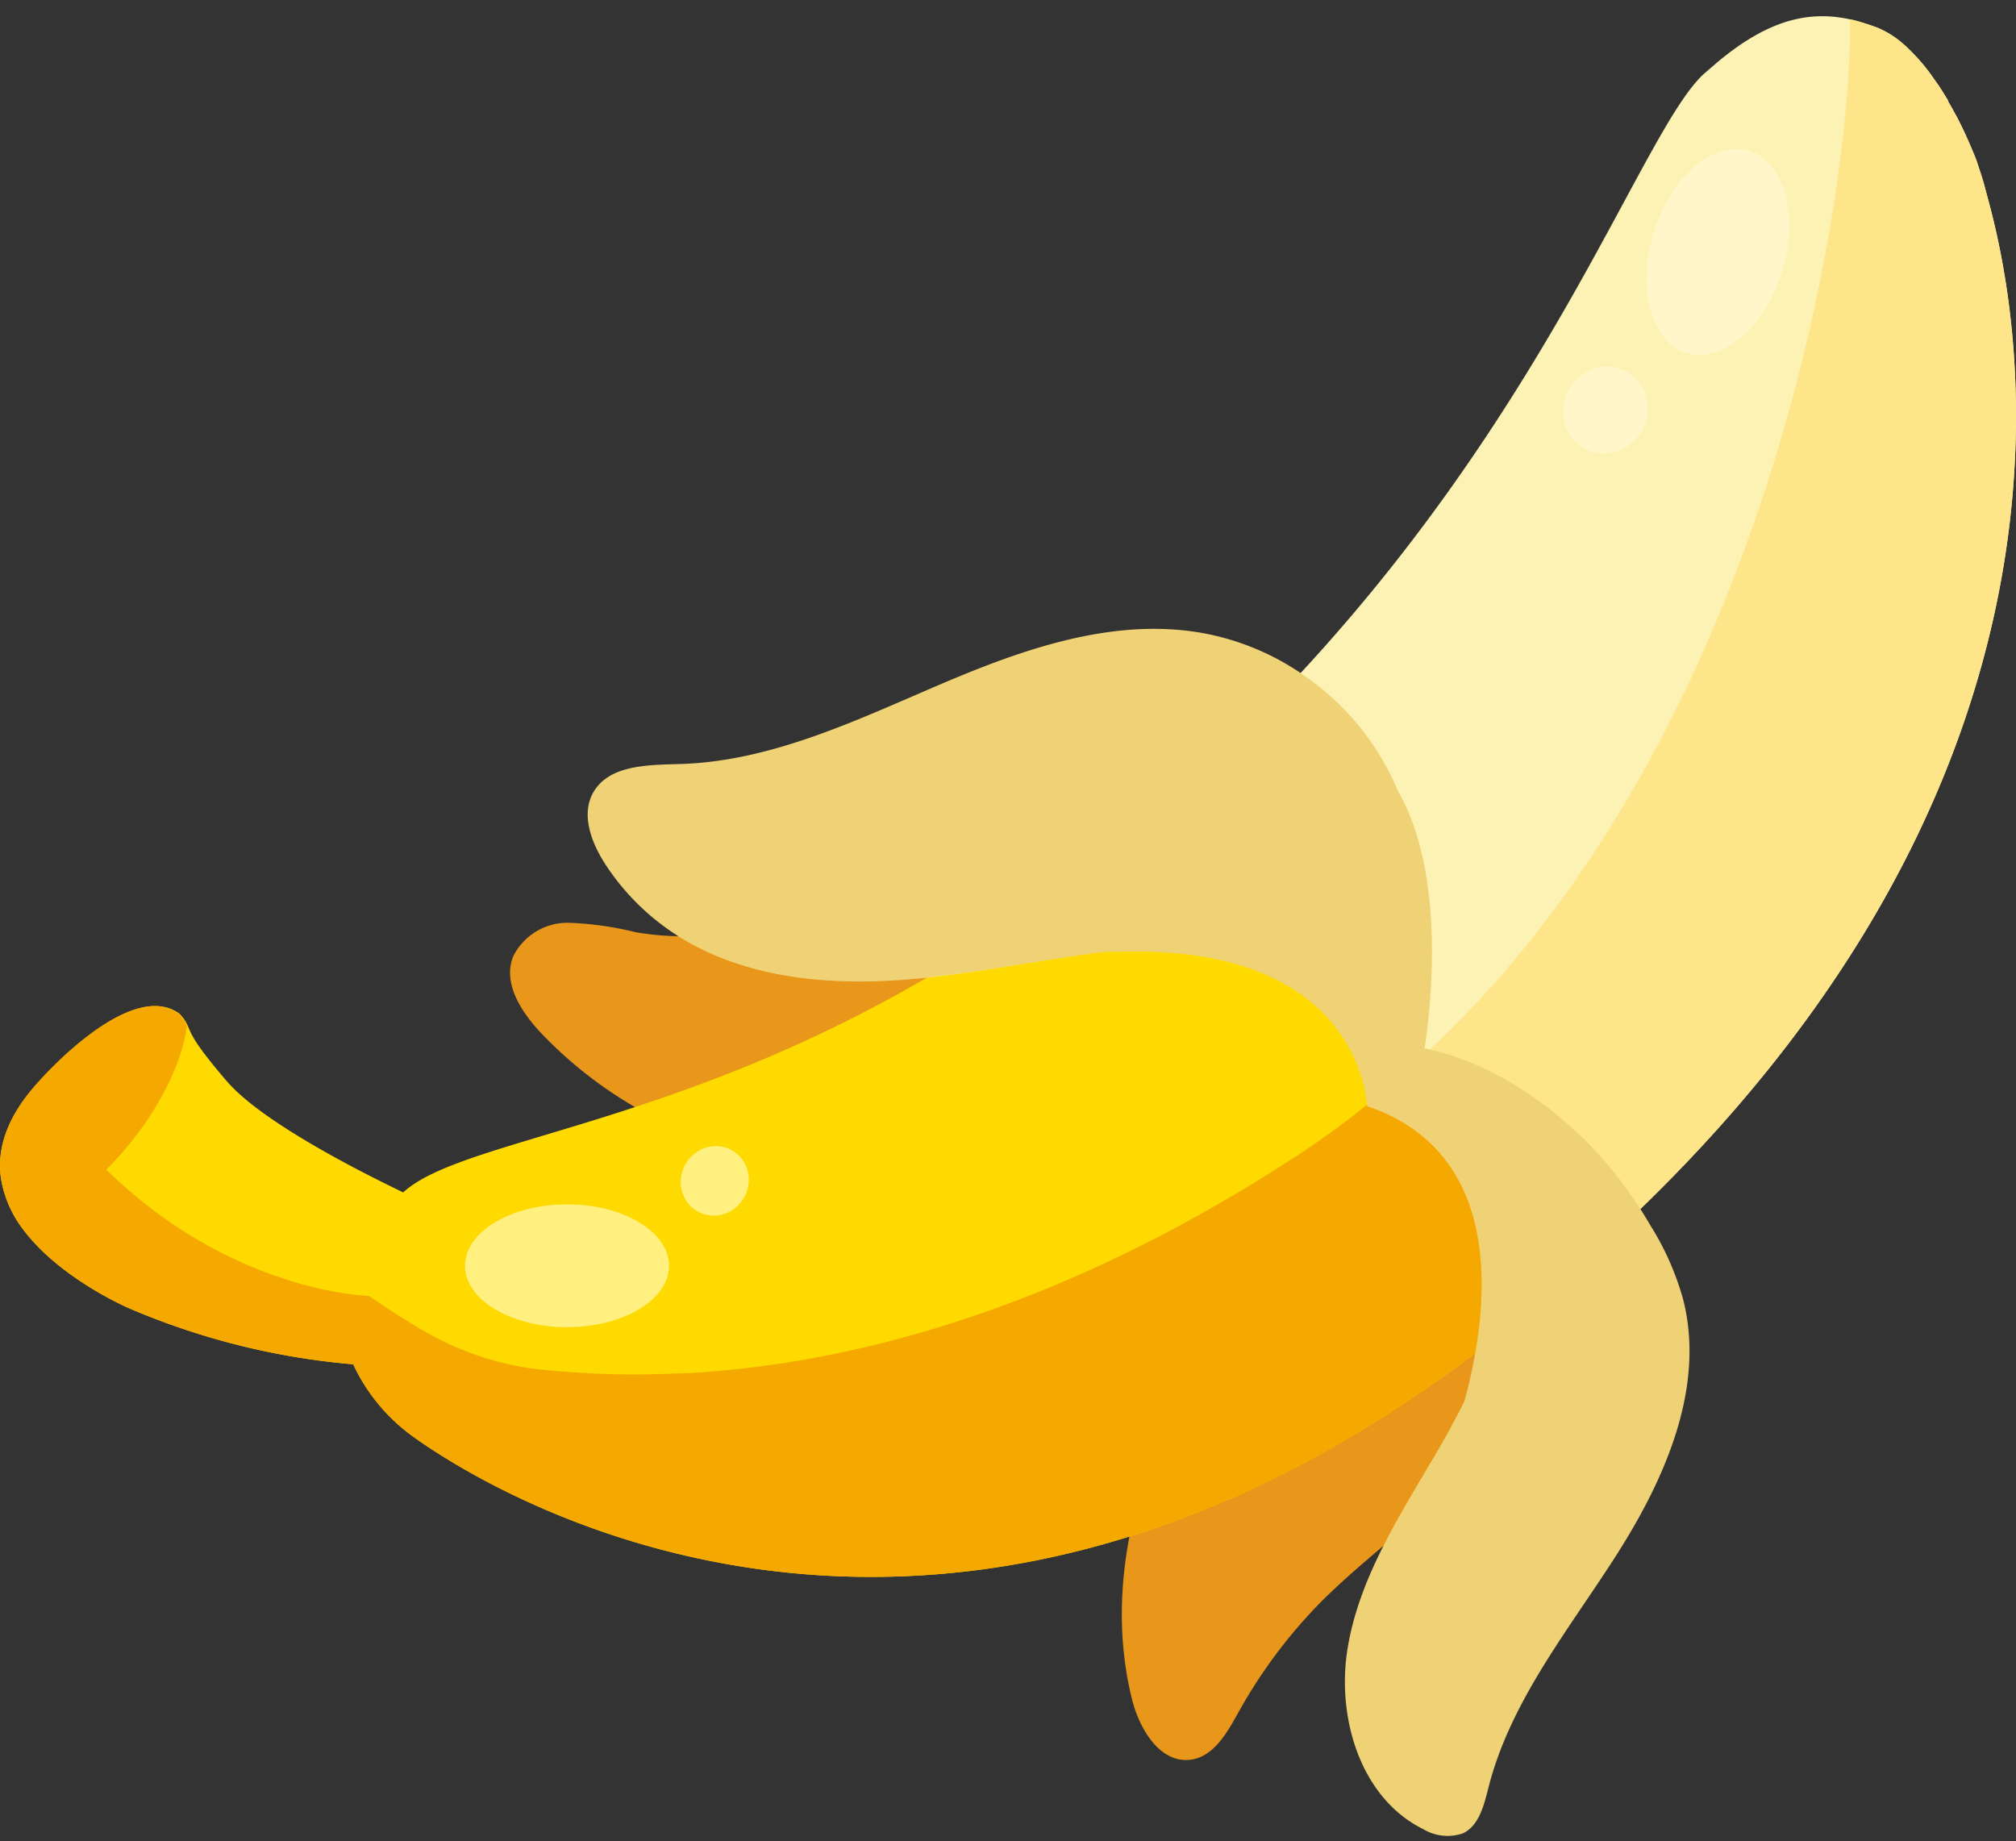 <svg id="Layer_1" data-name="Layer 1" xmlns="http://www.w3.org/2000/svg" viewBox="0 0 150 137"><rect x="0" y="0" width="150" height="137" fill="#333333" stroke="none"/><defs><style>.cls-1{fill:#e8971a;}.cls-2{fill:#feda00;}.cls-3{fill:#f5a800;}.cls-4{fill:#fff080;}.cls-5{fill:#fcf2b4;}.cls-6{fill:#fee589;}.cls-7{fill:#fff7ca;}.cls-8{fill:#efd275;}</style></defs><path class="cls-1" d="M62.18,86.58a31.31,31.31,0,0,1-22-9.8c-1.43-1.54-2.78-3.65-2-5.61a4.5,4.5,0,0,1,4.11-2.51,24.08,24.08,0,0,1,5,.7c5.75,1,11.6-.62,17.1-2.57a63.94,63.94,0,0,1,9.41-2.91,16.15,16.15,0,0,1,9.68.84A9.34,9.34,0,0,1,89,72.28a10.16,10.16,0,0,1-3.17,7.44,30.06,30.06,0,0,1-6.79,4.79"/><path class="cls-1" d="M111.94,90.63c2.64,3,3,7.47,1.81,11.23s-3.87,6.9-6.76,9.61-6.1,5.08-8.88,7.9a37.94,37.94,0,0,0-6,8.1c-.83,1.49-1.82,3.24-3.52,3.46-2.28.3-3.82-2.29-4.37-4.52-2.1-8.5.42-17.58,4.93-25a27.59,27.59,0,0,1,7.77-8.76,19.43,19.43,0,0,1,15.18-2.84"/><path class="cls-2" d="M.08,87.73A8.53,8.53,0,0,0,1.74,91.5c2.79,3.7,7.91,5.86,7.91,5.86a53.86,53.86,0,0,0,16.63,4.15,13.83,13.83,0,0,0,4.4,5.34c3.5,2.53,36.83,25.57,78.85-6q3.24-2.41,6.54-5.3,3-2.61,5.63-5.2c-.38-.67-.78-1.31-1.22-1.95a26.86,26.86,0,0,0-8.92-8.38,20.79,20.79,0,0,0-5.1-2c-.58-.15-1.18-.26-1.77-.36a13.13,13.13,0,0,0-1.55-.2c1.48-3.09,1.66-6.75,1.49-10.18a28.32,28.32,0,0,0-1.64-9A18.3,18.3,0,0,0,96.48,50,128.55,128.55,0,0,1,84.92,61.3,105.44,105.44,0,0,1,69.24,72.58C50,83.89,34.33,84.74,30,88.72c-3.87-1.86-10.63-5.37-13.13-8.28s-2.65-3.54-2.9-4.12a3,3,0,0,0-.62-.9c-3.66-2.67-10.37,5-10.37,5C.44,83.1-.25,85.56.08,87.73Z"/><path class="cls-3" d="M.08,87.73A8.53,8.53,0,0,0,1.74,91.5c2.79,3.7,7.91,5.86,7.91,5.86a53.86,53.86,0,0,0,16.63,4.15,13.83,13.83,0,0,0,4.4,5.34c3.5,2.53,36.83,25.57,78.85-6q3.24-2.41,6.54-5.3,3-2.61,5.63-5.2c-.38-.67-.78-1.31-1.22-1.95a26.86,26.86,0,0,0-8.92-8.38,20.79,20.79,0,0,0-5.1-2c-.91.87-1.84,1.72-2.8,2.55a65.61,65.61,0,0,1-7.36,5.55C78.66,97.6,63.09,101.52,51.05,102.18l-.53,0a65.79,65.79,0,0,1-11-.36C34.24,101,31.32,99,27.43,96.42c0,0-10.12-.21-19.52-9.39,3.4-3.4,5.59-7.55,6-10.71a3,3,0,0,0-.62-.9c-3.66-2.67-10.37,5-10.37,5C.44,83.1-.25,85.56.08,87.73Z"/><ellipse class="cls-4" cx="127" cy="18.37" rx="7.87" ry="5.02" transform="translate(73.37 134.95) rotate(-73.53)"/><ellipse class="cls-4" cx="118.8" cy="30.24" rx="3.26" ry="3.14" transform="translate(35.65 120.32) rotate(-61.57)"/><ellipse class="cls-4" cx="42.26" cy="94.34" rx="4.57" ry="7.59" transform="matrix(0, -1, 1, 0, -52.15, 136.44)"/><ellipse class="cls-4" cx="53.18" cy="87.86" rx="2.61" ry="2.51" transform="translate(-49.4 92.8) rotate(-61.57)"/><path class="cls-5" d="M68.7,72.76c5.12-.52,10.17-1.66,15.3-2.17,4.29-.42,8.86-.33,12.63,1.79a13,13,0,0,1,5.28,5.71,12.37,12.37,0,0,1,.76,2.08,3,3,0,0,1,.32.11c.21.08.41.18.62.28a16.12,16.12,0,0,1,9.32,13.75,17.5,17.5,0,0,1-.4,4c1-.82,2.09-1.67,3.14-2.57q3.67-3.12,6.85-6.24C159.86,53,148.64,17.67,147.7,14c-.09-.35-.2-.73-.33-1.12s-.18-.54-.27-.82-.3-.77-.47-1.17c-.28-.66-.6-1.35-.93-2-.08-.15-.15-.29-.23-.42-.17-.32-.34-.63-.53-.94,0,0,0-.06,0-.06-.22-.36-.44-.72-.67-1.07l-.67-.95A14.33,14.33,0,0,0,142,3.63c-.21-.21-.43-.4-.65-.58a6.86,6.86,0,0,0-1.69-1c-.57-.21-1.15-.4-1.72-.55l-.29-.06c-2.87-.63-5.94-.12-9.89,3.21l-1,.86c-4.55,4.23-11.09,24.19-30,44.58a132.39,132.39,0,0,1-11.58,11A120.56,120.56,0,0,1,68.7,72.76Z"/><path class="cls-6" d="M106.06,78.41c-.79.73-1.61,1.45-2.45,2.15a16.12,16.12,0,0,1,9.32,13.75,17.5,17.5,0,0,1-.4,4c1-.82,2.09-1.67,3.14-2.57q3.67-3.12,6.85-6.24C159.86,53,148.64,17.67,147.7,14c-.09-.35-.2-.73-.33-1.12s-.18-.54-.27-.82-.3-.77-.47-1.17c-.28-.66-.6-1.35-.93-2-.08-.15-.15-.29-.23-.42-.17-.32-.34-.63-.53-.94,0,0,0-.06,0-.06-.22-.36-.44-.72-.67-1.07l-.67-.95A14.33,14.33,0,0,0,142,3.63c-.21-.21-.43-.4-.65-.58a6.86,6.86,0,0,0-1.69-1c-.57-.21-1.15-.4-1.72-.55l-.29-.06C137.81,14.4,131.67,54.67,106.06,78.41Z"/><ellipse class="cls-7" cx="127.81" cy="18.75" rx="7.87" ry="4.99" transform="translate(71.79 135.14) rotate(-72.64)"/><ellipse class="cls-7" cx="119.45" cy="30.5" rx="3.26" ry="3.12" transform="translate(35.77 121.03) rotate(-61.57)"/><path class="cls-8" d="M50.53,56.85c6.76-.18,13.06-3.2,19.27-5.86s12.94-5.06,19.61-3.9a19.16,19.16,0,0,1,7.38,3c.1.07.22.15.33.24A19.46,19.46,0,0,1,104,58.83c3.73,6.44,2.36,16.73,2,19.18.27.06.53.1.8.17A22.46,22.46,0,0,1,112,80.31a28.66,28.66,0,0,1,9.34,8.6c.47.65.89,1.31,1.3,2l.21.35a20.93,20.93,0,0,1,2.37,5.37c1.68,6.48-1.25,13.24-4.84,18.9s-8,11-9.64,17.51c-.33,1.29-.69,2.79-1.89,3.37a3.51,3.51,0,0,1-2.95-.31c-4.7-2.32-6.49-8.36-5.62-13.53s3.79-9.69,6.44-14.21c.79-1.33,1.55-2.71,2.24-4.11,1.68-6.12,3.51-18.31-7.25-21.95,0,0-.3-12.06-18.42-11.48h-1.1c-4.28.54-8.52,1.39-12.81,1.86l-.71.09h0c-.74.08-1.45.14-2.19.18-5.88.36-12.1-.44-16.88-3.88a17.75,17.75,0,0,1-4.71-5c-.93-1.52-1.63-3.47-.78-5.05C45.26,56.91,48.16,56.92,50.53,56.85Z"/></svg>